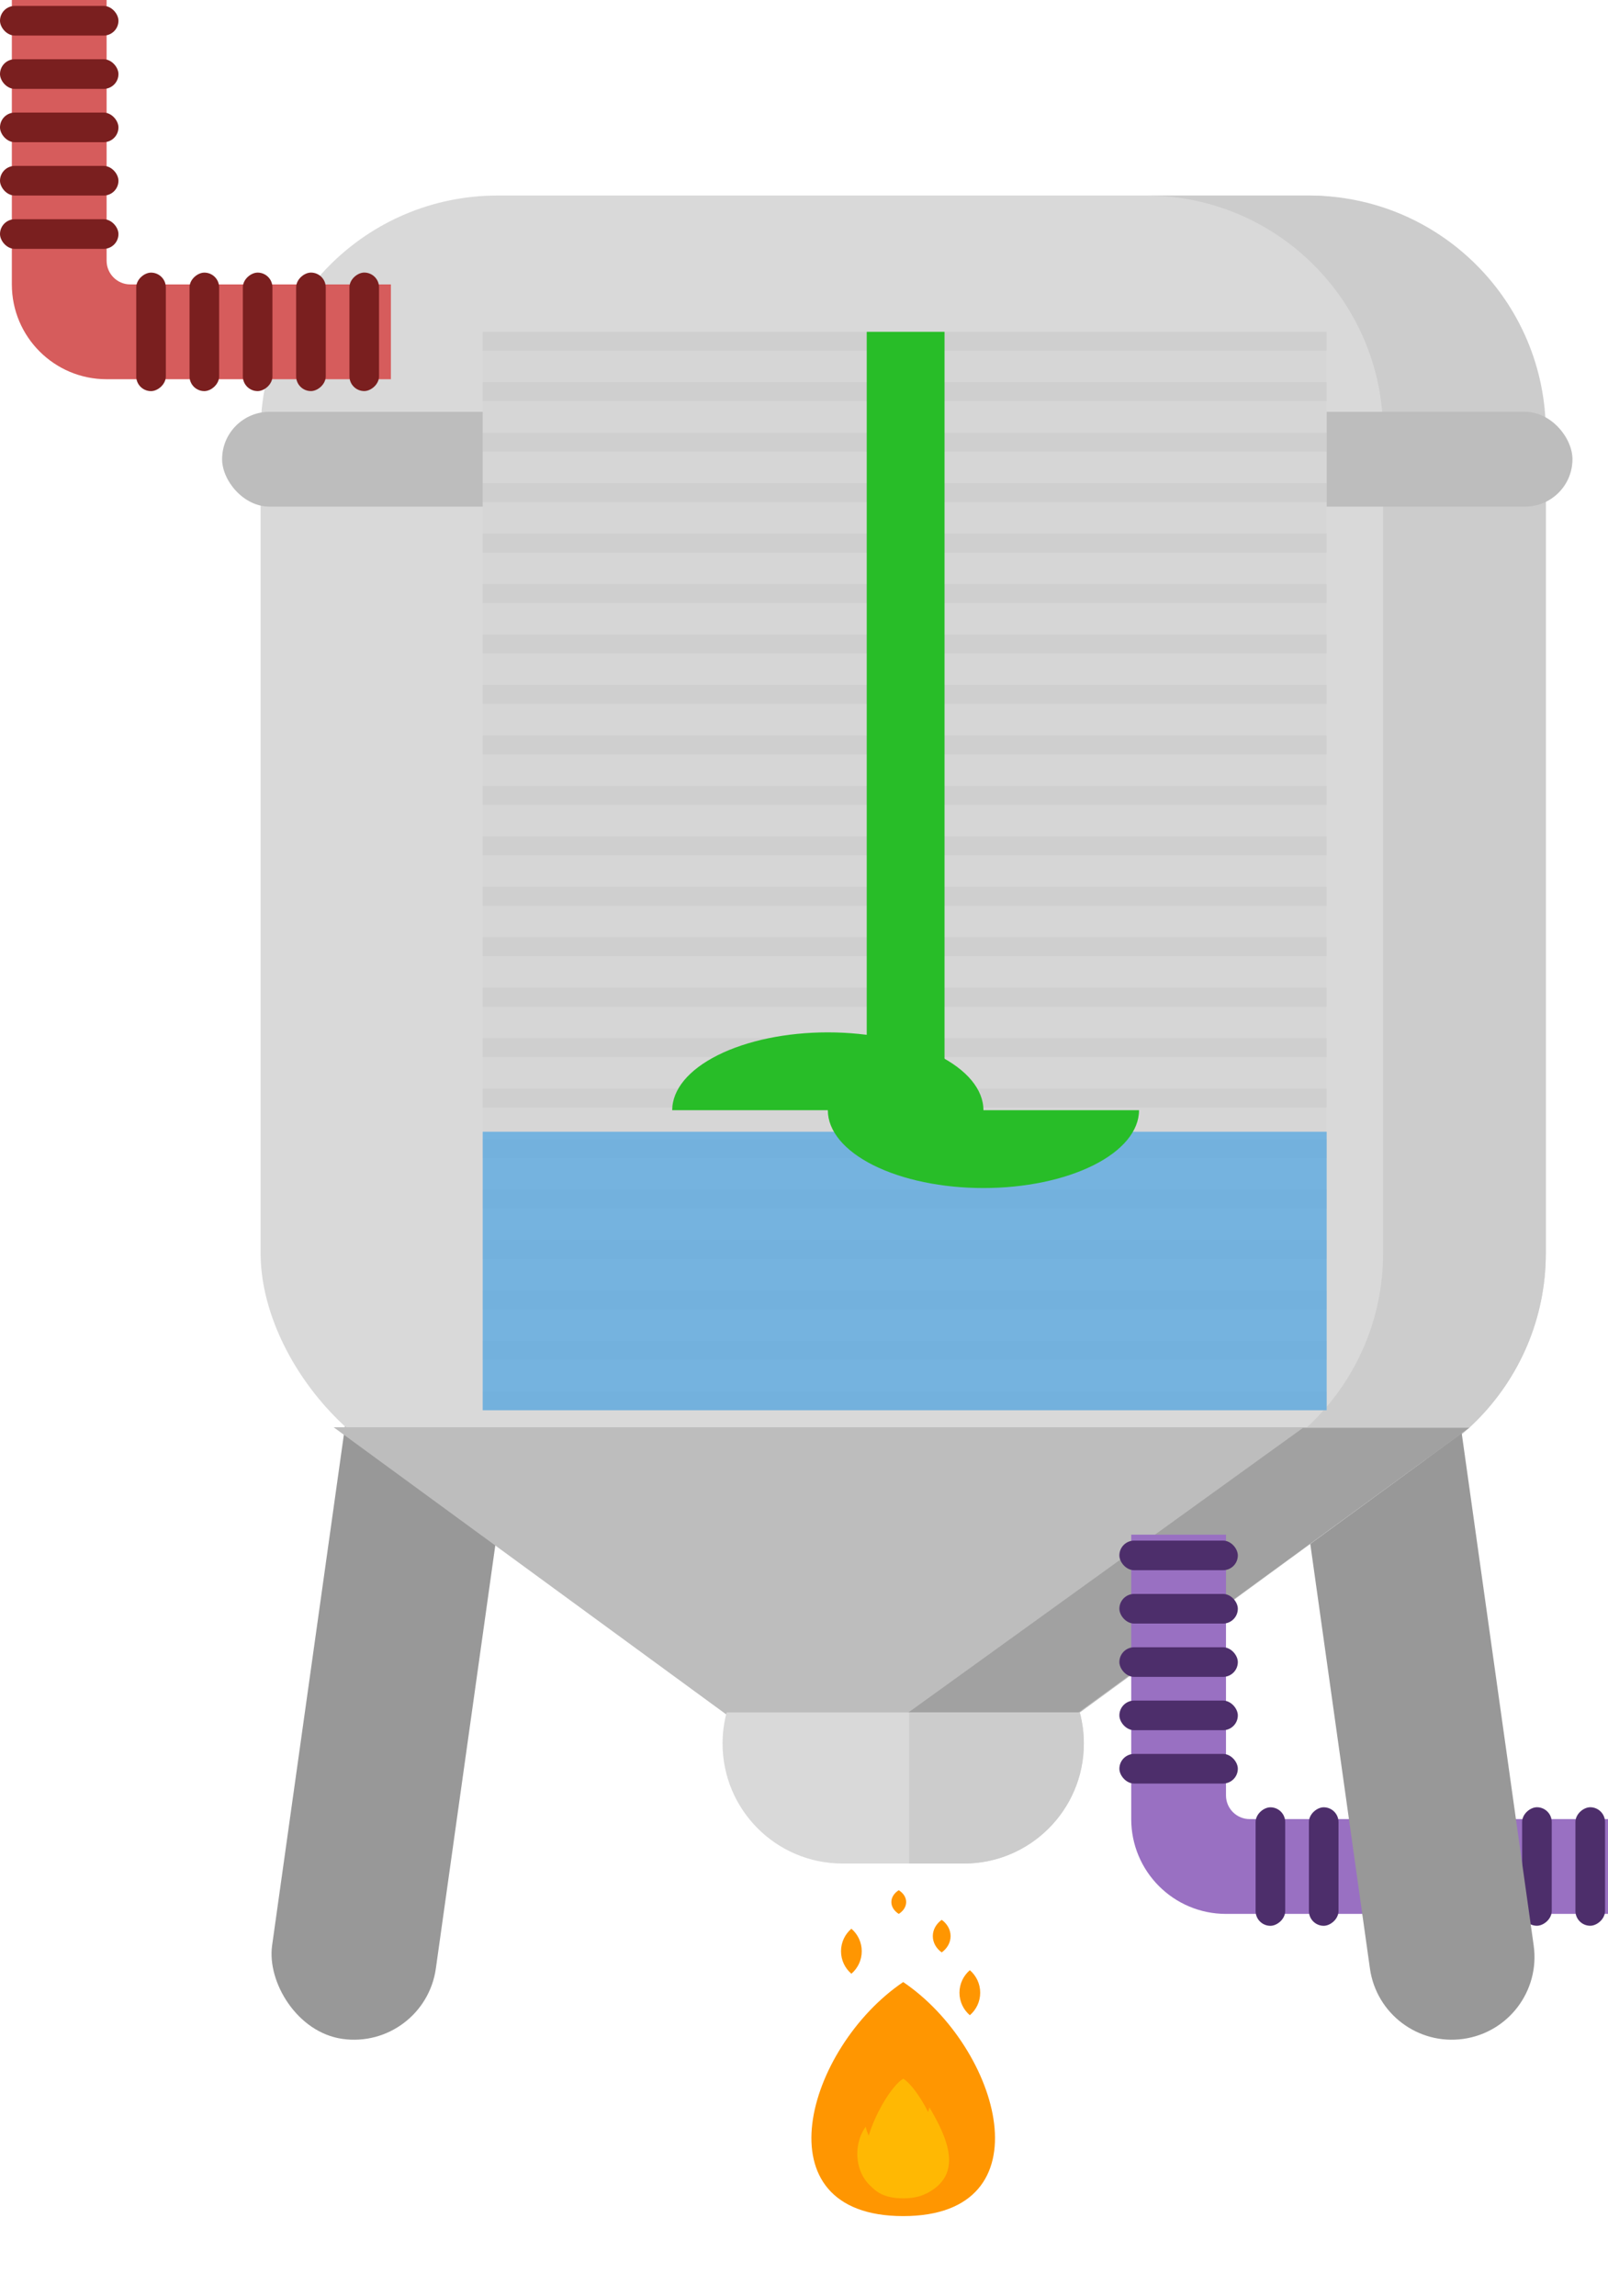 <svg width="543" height="775" viewBox="0 0 543 775" fill="none" xmlns="http://www.w3.org/2000/svg">
<g id="Group 16">
<g id="Cuve _redesign">
<rect id="Pied_Gauche" x="121.492" y="446" width="55.84" height="240.647" rx="27.92" transform="rotate(8 121.492 446)" fill="#989898"/>
<g id="Core">
<rect id="Rectangle 31" x="88" y="66" width="434" height="437" rx="80" fill="#D9D9D9"/>
<path id="Subtract" fill-rule="evenodd" clip-rule="evenodd" d="M387.053 503H442C486.183 503 522 467.183 522 423V146C522 101.817 486.183 66 442 66H387.053C431.236 66 467.053 101.817 467.053 146V423C467.053 467.183 431.236 503 387.053 503Z" fill="#CCCCCC"/>
</g>
<g id="Bottom">
<g id="Group 13">
<path id="Polygon 1" d="M304.5 622L112.675 481.75H496.325L304.5 622Z" fill="#BDBDBD"/>
<path id="Subtract_2" fill-rule="evenodd" clip-rule="evenodd" d="M439.939 482L268 605.951L296.903 627L496 482H439.939Z" fill="#A1A1A1"/>
</g>
<g id="button">
<path id="Subtract_3" fill-rule="evenodd" clip-rule="evenodd" d="M245.374 578C244.478 581.349 244 584.869 244 588.5C244 610.868 262.132 629 284.5 629H325.5C347.868 629 366 610.868 366 588.5C366 584.869 365.522 581.349 364.626 578H245.374Z" fill="#D9D9D9"/>
<path id="Subtract_4" fill-rule="evenodd" clip-rule="evenodd" d="M307 629H325.5C347.868 629 366 610.868 366 588.5C366 584.869 365.522 581.349 364.626 578H307V629Z" fill="#CCCCCC"/>
</g>
</g>
<g id="Input_Pipe">
<path id="Union" fill-rule="evenodd" clip-rule="evenodd" d="M4 0H36V88C36 92.418 39.582 96 44 96H132V128H36C18.327 128 4 113.673 4 96V0Z" fill="#D65C5C"/>
<g id="Group 9">
<rect id="Rectangle 43" y="2" width="40" height="10" rx="5" fill="#7A1F1F"/>
<rect id="Rectangle 44" y="20" width="40" height="10" rx="5" fill="#7A1F1F"/>
<rect id="Rectangle 45" y="38" width="40" height="10" rx="5" fill="#7A1F1F"/>
<rect id="Rectangle 46" y="56" width="40" height="10" rx="5" fill="#7A1F1F"/>
<rect id="Rectangle 47" y="74" width="40" height="10" rx="5" fill="#7A1F1F"/>
</g>
<g id="Group 10">
<rect id="Rectangle 50" x="46" y="132.02" width="40" height="10" rx="5" transform="rotate(-90 46 132.02)" fill="#7A1F1F"/>
<rect id="Rectangle 51" x="64" y="132.015" width="40" height="10" rx="5" transform="rotate(-90 64 132.015)" fill="#7A1F1F"/>
<rect id="Rectangle 52" x="82" y="132.01" width="40" height="10" rx="5" transform="rotate(-90 82 132.01)" fill="#7A1F1F"/>
<rect id="Rectangle 53" x="100" y="132.005" width="40" height="10" rx="5" transform="rotate(-90 100 132.005)" fill="#7A1F1F"/>
<rect id="Rectangle 54" x="118" y="132" width="40" height="10" rx="5" transform="rotate(-90 118 132)" fill="#7A1F1F"/>
</g>
</g>
<g id="Output_Pipe">
<path id="Union_2" fill-rule="evenodd" clip-rule="evenodd" d="M382 518H414V606C414 610.418 417.582 614 422 614H543V646H414C396.327 646 382 631.673 382 614V518Z" fill="#9970C2"/>
<g id="Group 11">
<rect id="Rectangle 43_2" x="378" y="520" width="40" height="10" rx="5" fill="#4D2E6B"/>
<rect id="Rectangle 44_2" x="378" y="538" width="40" height="10" rx="5" fill="#4D2E6B"/>
<rect id="Rectangle 45_2" x="378" y="556" width="40" height="10" rx="5" fill="#4D2E6B"/>
<rect id="Rectangle 46_2" x="378" y="574" width="40" height="10" rx="5" fill="#4D2E6B"/>
<rect id="Rectangle 47_2" x="378" y="592" width="40" height="10" rx="5" fill="#4D2E6B"/>
</g>
<g id="Group 12">
<rect id="Rectangle 50_2" x="424" y="650.02" width="40" height="10" rx="5" transform="rotate(-90 424 650.02)" fill="#4D2E6B"/>
<rect id="Rectangle 51_2" x="442" y="650.015" width="40" height="10" rx="5" transform="rotate(-90 442 650.015)" fill="#4D2E6B"/>
<rect id="Rectangle 52_2" x="460" y="650.01" width="40" height="10" rx="5" transform="rotate(-90 460 650.01)" fill="#4D2E6B"/>
<rect id="Rectangle 53_2" x="478" y="650.005" width="40" height="10" rx="5" transform="rotate(-90 478 650.005)" fill="#4D2E6B"/>
<rect id="Rectangle 54_2" x="496" y="650" width="40" height="10" rx="5" transform="rotate(-90 496 650)" fill="#4D2E6B"/>
<rect id="Rectangle 55" x="514" y="650" width="40" height="10" rx="5" transform="rotate(-90 514 650)" fill="#4D2E6B"/>
<rect id="Rectangle 56" x="532" y="650" width="40" height="10" rx="5" transform="rotate(-90 532 650)" fill="#4D2E6B"/>
</g>
</g>
<path id="Pied_Droit" fill-rule="evenodd" clip-rule="evenodd" d="M442.466 521.128L493.6 483.742L517.902 656.656C520.048 671.926 509.409 686.044 494.14 688.19C478.87 690.336 464.752 679.697 462.606 664.428L442.466 521.128Z" fill="#989898"/>
<rect id="Bandeau" x="75" y="139" width="456" height="32" rx="16" fill="#BDBDBD"/>
<g id="Fond">
<g id="Rectangle" filter="url(#filter0_i_72_5709)">
<rect x="163" y="112" width="285" height="364" fill="#D6D6D6"/>
</g>
<g id="Barreau">
<rect id="Rectangle 62" x="163" y="112" width="285" height="6.386" fill="#959595" fill-opacity="0.1"/>
<rect id="Rectangle 63" x="163" y="129.029" width="285" height="6.386" fill="#959595" fill-opacity="0.1"/>
<rect id="Rectangle 64" x="163" y="146.058" width="285" height="6.386" fill="#959595" fill-opacity="0.1"/>
<rect id="Rectangle 65" x="163" y="163.088" width="285" height="6.386" fill="#959595" fill-opacity="0.1"/>
<rect id="Rectangle 66" x="163" y="180.117" width="285" height="6.386" fill="#959595" fill-opacity="0.1"/>
<rect id="Rectangle 67" x="163" y="197.146" width="285" height="6.386" fill="#959595" fill-opacity="0.1"/>
<rect id="Rectangle 68" x="163" y="214.176" width="285" height="6.386" fill="#959595" fill-opacity="0.1"/>
<rect id="Rectangle 69" x="163" y="231.205" width="285" height="6.386" fill="#959595" fill-opacity="0.1"/>
<rect id="Rectangle 70" x="163" y="248.234" width="285" height="6.386" fill="#959595" fill-opacity="0.1"/>
<rect id="Rectangle 71" x="163" y="265.263" width="285" height="6.386" fill="#959595" fill-opacity="0.1"/>
<rect id="Rectangle 72" x="163" y="282.292" width="285" height="6.386" fill="#959595" fill-opacity="0.1"/>
<rect id="Rectangle 73" x="163" y="299.322" width="285" height="6.386" fill="#959595" fill-opacity="0.1"/>
<rect id="Rectangle 74" x="163" y="316.351" width="285" height="6.386" fill="#959595" fill-opacity="0.1"/>
<rect id="Rectangle 75" x="163" y="333.38" width="285" height="6.386" fill="#959595" fill-opacity="0.1"/>
<rect id="Rectangle 76" x="163" y="350.409" width="285" height="6.386" fill="#959595" fill-opacity="0.1"/>
<rect id="Rectangle 77" x="163" y="367.439" width="285" height="6.386" fill="#959595" fill-opacity="0.1"/>
<rect id="Rectangle 78" x="163" y="384.468" width="285" height="6.386" fill="#959595" fill-opacity="0.1"/>
<rect id="Rectangle 79" x="163" y="401.497" width="285" height="6.386" fill="#959595" fill-opacity="0.1"/>
<rect id="Rectangle 80" x="163" y="418.526" width="285" height="6.386" fill="#959595" fill-opacity="0.1"/>
<rect id="Rectangle 81" x="163" y="435.556" width="285" height="6.386" fill="#959595" fill-opacity="0.1"/>
<rect id="Rectangle 82" x="163" y="452.585" width="285" height="6.386" fill="#959595" fill-opacity="0.1"/>
<rect id="Rectangle 83" x="163" y="469.614" width="285" height="6.386" fill="#959595" fill-opacity="0.1"/>
</g>
</g>
<rect id="Rectangle 60" x="163" y="382" width="285" height="94" fill="#4BA4E4" fill-opacity="0.69"/>
<g id="Agitateur">
<rect id="Rectangle 86" x="292.682" y="112" width="26.273" height="262.727" fill="#28BD28"/>
<path id="Lame" fill-rule="evenodd" clip-rule="evenodd" d="M316.701 356.15C326.555 361.077 332.091 367.759 332.091 374.727L332.091 374.727L384.636 374.727C384.636 381.695 379.1 388.378 369.246 393.305C359.392 398.232 346.027 401 332.091 401C318.155 401 304.79 398.232 294.936 393.305C285.082 388.378 279.546 381.695 279.546 374.727H279.545L227 374.727C227 367.759 232.536 361.077 242.39 356.15C252.244 351.223 265.61 348.455 279.545 348.455C293.481 348.455 306.847 351.223 316.701 356.15Z" fill="#28BD28"/>
</g>
</g>
<g id="Main Flame/Frame3">
<path id="Flame" d="M305 669C272.285 691.137 255.856 748 305 748C354.144 748 337.715 691.137 305 669Z" fill="#FF9601"/>
<g id="Inner">
<path id="Inner Base" d="M305 742C279.5 742 297.5 706.104 305 701.617C312.5 706.104 330.5 742 305 742Z" fill="#FFB803"/>
<path id="Inner 01" d="M303.115 741.872C288.723 740.037 286.868 725.31 292.335 717.829C294.025 725.98 306.186 734.942 303.115 741.872Z" fill="#FFB803"/>
<path id="Inner 02" d="M312.686 740.445C325.772 733.979 319.718 721.263 313.855 711.309C311.438 719.681 307.572 734.404 312.686 740.445Z" fill="#FFB803"/>
</g>
</g>
<g id="Little Flames/Frame3">
<path id="Little Flame 04" d="M287.5 666.199C289.642 664.365 291 661.641 291 658.6C291 655.558 289.642 652.834 287.5 651C285.358 652.834 284 655.558 284 658.6C284 661.641 285.358 664.365 287.5 666.199Z" fill="#FF9601"/>
<path id="Little Flame 03" d="M327.5 680.199C329.642 678.365 331 675.641 331 672.6C331 669.558 329.642 666.834 327.5 665C325.358 666.834 324 669.558 324 672.6C324 675.641 325.358 678.365 327.5 680.199Z" fill="#FF9601"/>
<path id="Little Flame 02" d="M318 659C319.836 657.673 321 655.701 321 653.5C321 651.299 319.836 649.327 318 648C316.164 649.327 315 651.299 315 653.5C315 655.701 316.164 657.673 318 659Z" fill="#FF9601"/>
<path id="Little Flame 01" d="M303.5 646C305.03 645.035 306 643.601 306 642C306 640.399 305.03 638.965 303.5 638C301.97 638.965 301 640.399 301 642C301 643.601 301.97 645.035 303.5 646Z" fill="#FF9601"/>
</g>
</g>
<defs>
<filter id="filter0_i_72_5709" x="163" y="112" width="285" height="364" filterUnits="userSpaceOnUse" color-interpolation-filters="sRGB">
<feFlood flood-opacity="0" result="BackgroundImageFix"/>
<feBlend mode="normal" in="SourceGraphic" in2="BackgroundImageFix" result="shape"/>
<feColorMatrix in="SourceAlpha" type="matrix" values="0 0 0 0 0 0 0 0 0 0 0 0 0 0 0 0 0 0 127 0" result="hardAlpha"/>
<feOffset/>
<feGaussianBlur stdDeviation="2"/>
<feComposite in2="hardAlpha" operator="arithmetic" k2="-1" k3="1"/>
<feColorMatrix type="matrix" values="0 0 0 0 0 0 0 0 0 0 0 0 0 0 0 0 0 0 0.25 0"/>
<feBlend mode="normal" in2="shape" result="effect1_innerShadow_72_5709"/>
</filter>
</defs>
</svg>
